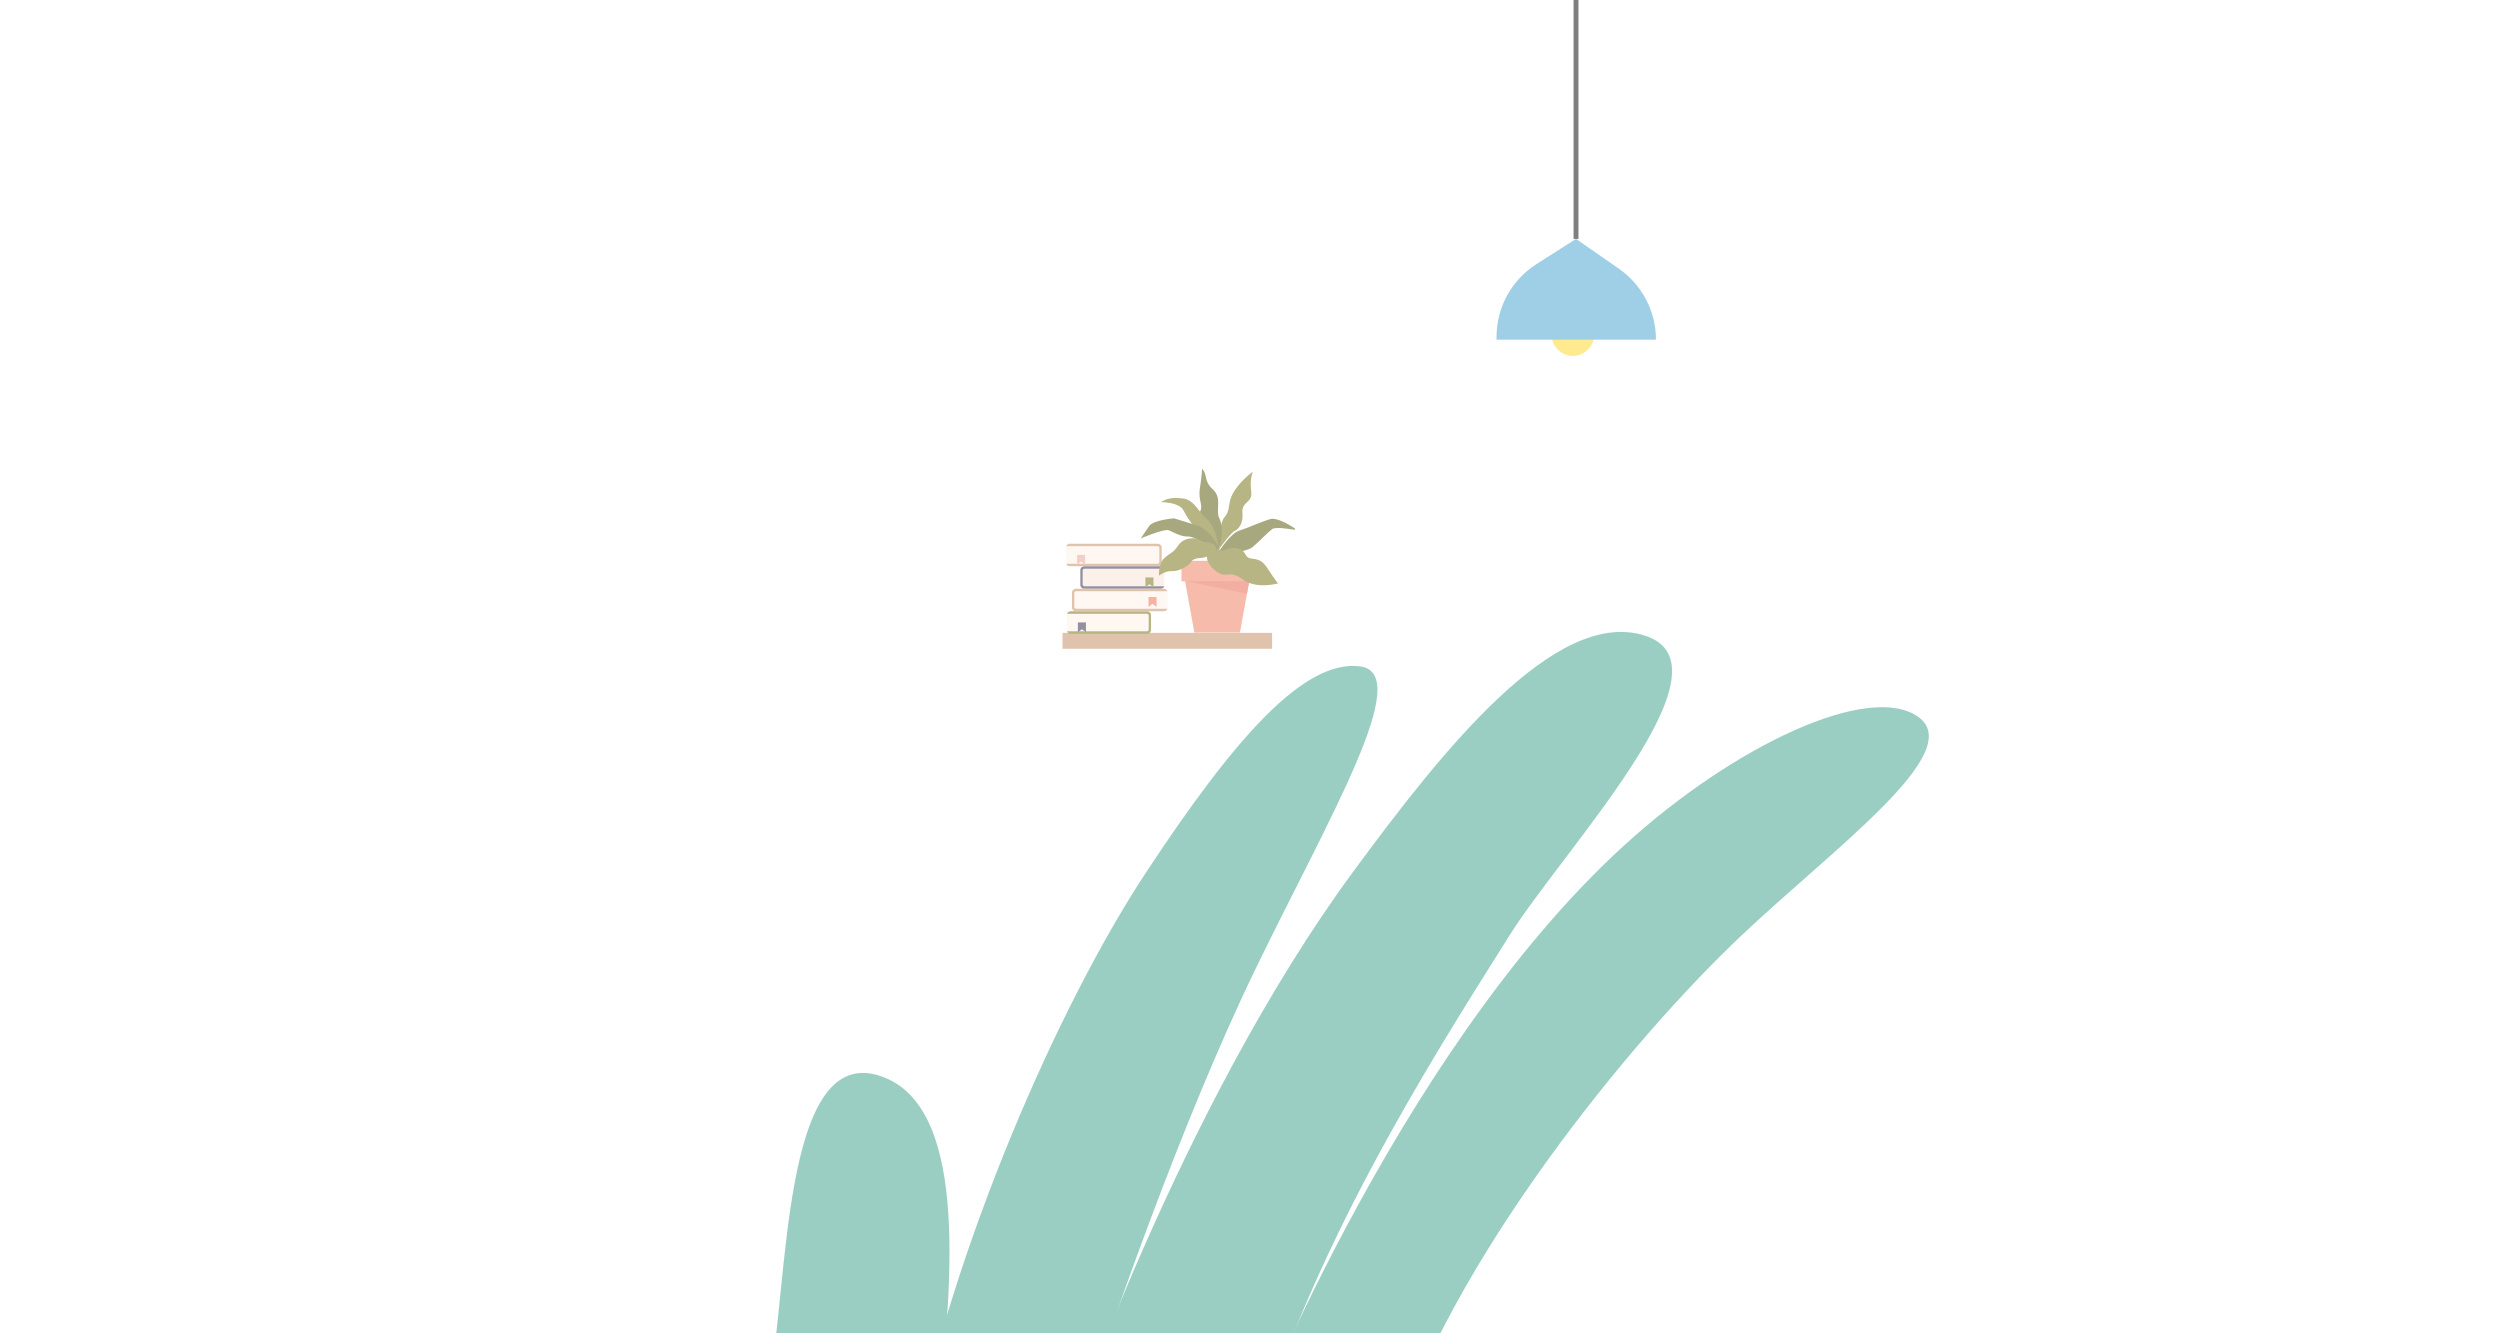 <svg width="1440" height="768" viewBox="0 0 1440 768" fill="none" xmlns="http://www.w3.org/2000/svg">
<g opacity="0.5" clip-path="url(#clip0_191_3332)" filter="url(#filter0_f_191_3332)">
<path d="M525.573 835.993C549.085 718.222 608.926 580.186 660.217 502.366C711.507 424.546 751.05 380.08 783.104 383.786C815.166 387.492 766.005 469.944 723.263 557.956C680.522 645.968 636.705 771.262 616.399 836H525.565L525.573 835.993Z" fill="#369E85"/>
<path d="M779.905 501.439C830.24 433.165 895.989 349.361 947.679 366.182C1001.11 383.57 901.129 488.664 869.67 538.5C819.169 618.512 756.393 718.457 721.133 836H612.432C612.432 836 677.677 640.102 779.905 501.446V501.439Z" fill="#369E85"/>
<path d="M935.878 486.622C999.241 428.95 1076.93 392.823 1104.98 412.971C1133.03 433.119 1056.86 488.051 1003.2 538.735C938.324 600.002 835.696 726.105 801.227 836H715.21C715.21 836 801.648 608.791 935.87 486.622H935.878Z" fill="#369E85"/>
<path d="M505.011 619.151C450.642 604.105 454.044 740.302 443.123 796.316C440.632 809.118 438.043 822.363 435.273 836H537.344C538.367 829.116 539.285 822.252 540.068 815.434C549.333 734.801 557.604 633.708 505.011 619.151Z" fill="#369E85"/>
<path d="M732.73 364.515H612V373.678H732.73V364.515Z" fill="#C1885B"/>
<path d="M670.672 327.596H623.002V337.672H670.672V327.596Z" fill="#F7E4D5"/>
<path d="M624.665 337.671C624.085 337.671 623.615 337.2 623.615 336.624V328.647C623.615 328.067 624.085 327.596 624.665 327.596H670.669C670.366 326.753 669.566 326.147 668.621 326.147H624.451C623.242 326.147 622.264 327.125 622.264 328.334V336.934C622.264 338.142 623.242 339.121 624.451 339.121H668.621C669.569 339.121 670.366 338.515 670.669 337.671H624.665Z" fill="#282444"/>
<path d="M659.762 332.566H664.406V338.258L662.084 336.496L659.762 338.208V332.566Z" fill="#706B09"/>
<path d="M614.131 324.698H668.41V314.622H614.131V324.698Z" fill="#FFF0E6"/>
<path d="M666.744 324.698C667.323 324.698 667.794 324.227 667.794 323.65V315.673C667.794 315.094 667.323 314.623 666.744 314.623H614.127C614.43 313.779 615.23 313.173 616.176 313.173H666.958C668.166 313.173 669.144 314.152 669.144 315.36V323.96C669.144 325.169 668.166 326.147 666.958 326.147H616.179C615.23 326.147 614.434 325.541 614.131 324.698H666.744Z" fill="#C1885B"/>
<path d="M625.037 319.593H620.394V325.284L622.716 323.522L625.037 325.235V319.593Z" fill="#EA9E94"/>
<path d="M614.585 363.619H662.255V353.544H614.585V363.619Z" fill="#FFF0E6"/>
<path d="M660.592 363.619C661.172 363.619 661.643 363.148 661.643 362.568V354.591C661.643 354.012 661.172 353.541 660.592 353.541H614.588C614.891 352.697 615.692 352.091 616.64 352.091H660.806C662.015 352.091 662.993 353.07 662.993 354.278V362.878C662.993 364.087 662.015 365.065 660.806 365.065H616.637C615.688 365.065 614.891 364.459 614.585 363.616H660.592V363.619Z" fill="#706B09"/>
<path d="M625.495 358.511H620.852V364.202L623.173 362.443L625.495 364.153V358.511Z" fill="#282444"/>
<path d="M672.467 340.57H618.188V350.645H672.467V340.57Z" fill="#FFF0E6"/>
<path d="M619.851 350.645C619.271 350.645 618.803 350.174 618.803 349.598V341.621C618.803 341.041 619.274 340.57 619.851 340.57H672.467C672.164 339.727 671.364 339.121 670.419 339.121H619.637C618.428 339.121 617.45 340.099 617.45 341.308V349.908C617.45 351.116 618.428 352.095 619.637 352.095H670.419C671.367 352.095 672.164 351.489 672.467 350.645H619.851Z" fill="#C1885B"/>
<path d="M661.56 343.913H666.2V349.601L663.879 347.842L661.56 349.555V343.913Z" fill="#EF6545"/>
<path d="M680.509 334.829H721.642V323.044H680.509V334.829Z" fill="#EE7755"/>
<path d="M688.721 333.541H713.429H719.785L714.193 364.396H713.429H688.721H687.957L682.366 333.541H688.721Z" fill="#EE7755"/>
<path d="M683.311 334.724L719.525 334.823L718.227 342.009L683.311 334.724Z" fill="#E55D42"/>
<path d="M711.407 305.726C711.407 305.726 716.251 303.506 715.645 295.835C715.039 288.164 721.701 290.183 720.69 282.918C719.683 275.652 721.698 271.614 721.698 271.614C721.698 271.614 709.385 280.497 708.177 289.983C706.965 299.472 704.946 295.434 703.333 302.699C701.719 309.965 702.526 313.601 702.526 313.601L702.292 316.194C702.292 316.194 709.188 306.336 711.407 305.73V305.726Z" fill="#706B09"/>
<path d="M702.865 313.802C702.865 313.802 705.084 304.112 702.46 298.866C699.835 293.619 704.278 287.157 698.627 281.91C692.976 276.663 695.801 273.432 692.37 270C692.37 270 692.37 273.432 691.158 281.103C689.946 288.774 693.378 290.793 691.158 294.831C688.939 298.869 701.62 317.136 701.62 317.136L702.865 313.806V313.802Z" fill="#515100"/>
<path d="M702.157 317.501C702.157 317.501 708.819 307.205 713.66 305.694C718.504 304.178 726.374 300.546 731.521 299.03C735.413 297.884 742.553 302.186 745.803 304.35C746.198 304.613 745.951 305.226 745.484 305.144C741.884 304.508 734.541 303.424 732.733 304.781C730.312 306.599 725.468 311.744 721.533 315.077C717.598 318.407 700.813 319.418 700.813 319.418L702.16 317.501H702.157Z" fill="#515100"/>
<path d="M704.446 317.132C704.446 317.132 713.999 312.557 717.397 319.385C719.752 324.118 724.662 319.082 729.809 326.954C734.956 334.826 736.168 336.038 736.168 336.038C736.168 336.038 723.453 339.671 715.583 333.617C707.712 327.56 706.244 334.309 699.335 328.166C695.999 325.199 691.596 318.493 700.25 316.474C701.018 316.296 703.468 317.228 704.449 317.129L704.446 317.132Z" fill="#706B09"/>
<path d="M701.755 314.306C701.755 314.306 700.543 303.945 695.298 299.235C690.052 294.525 687.898 287.931 681.44 287.124C674.983 286.317 671.617 287.259 668.792 289.278C668.792 289.278 679.287 289.008 681.842 294.258C684.398 299.505 689.512 305.562 689.512 305.562C689.512 305.562 696.239 313.77 699.2 316.194C702.16 318.615 701.755 314.31 701.755 314.31V314.306Z" fill="#706B09"/>
<path d="M702.796 316.556C702.796 316.556 697.458 305.117 689.528 302.677C681.598 300.236 676.26 298.56 676.26 298.56C676.26 298.56 664.366 299.475 661.926 302.983C659.486 306.491 657.046 310.15 657.046 310.15C657.046 310.15 670.616 304.353 673.211 305.42C675.803 306.487 680.123 309.205 684.394 309.053C688.665 308.902 698.373 316.25 698.373 316.25L702.796 316.556Z" fill="#515100"/>
<path d="M692.337 312.287C692.337 312.287 698.93 311.345 700.678 315.785C701.459 317.765 695.834 321.302 691.26 321.437C686.686 321.572 685.879 323.993 685.879 323.993C685.879 323.993 681.305 329.243 674.578 328.973C671.215 328.838 667.58 331.529 667.58 331.529C667.58 331.529 667.043 324.8 670.675 321.437C674.308 318.071 675.384 319.016 678.882 313.901C682.379 308.786 690.588 309.326 692.337 312.287Z" fill="#706B09"/>
<path d="M905.966 205C912.718 205 918.193 199.525 918.193 192.77C918.193 186.016 912.718 180.541 905.966 180.541C899.213 180.541 893.738 186.016 893.738 192.77C893.738 199.525 899.213 205 905.966 205Z" fill="#FFD622"/>
<path d="M862 195.633H953.833C953.833 179.334 945.852 164.065 932.47 154.763L907.787 137.608L885.044 152.083C870.692 161.219 862 177.054 862 194.069V195.633Z" fill="#3F9FCD"/>
<path d="M907.787 137.608V-2" stroke="black" stroke-width="2.83" stroke-miterlimit="10"/>
</g>
<defs>
<filter id="filter0_f_191_3332" x="-4" y="-4" width="1448" height="844" filterUnits="userSpaceOnUse" color-interpolation-filters="sRGB">
<feFlood flood-opacity="0" result="BackgroundImageFix"/>
<feBlend mode="normal" in="SourceGraphic" in2="BackgroundImageFix" result="shape"/>
<feGaussianBlur stdDeviation="2" result="effect1_foregroundBlur_191_3332"/>
</filter>
<clipPath id="clip0_191_3332">
<rect width="1440" height="836" fill="white"/>
</clipPath>
</defs>
</svg>
